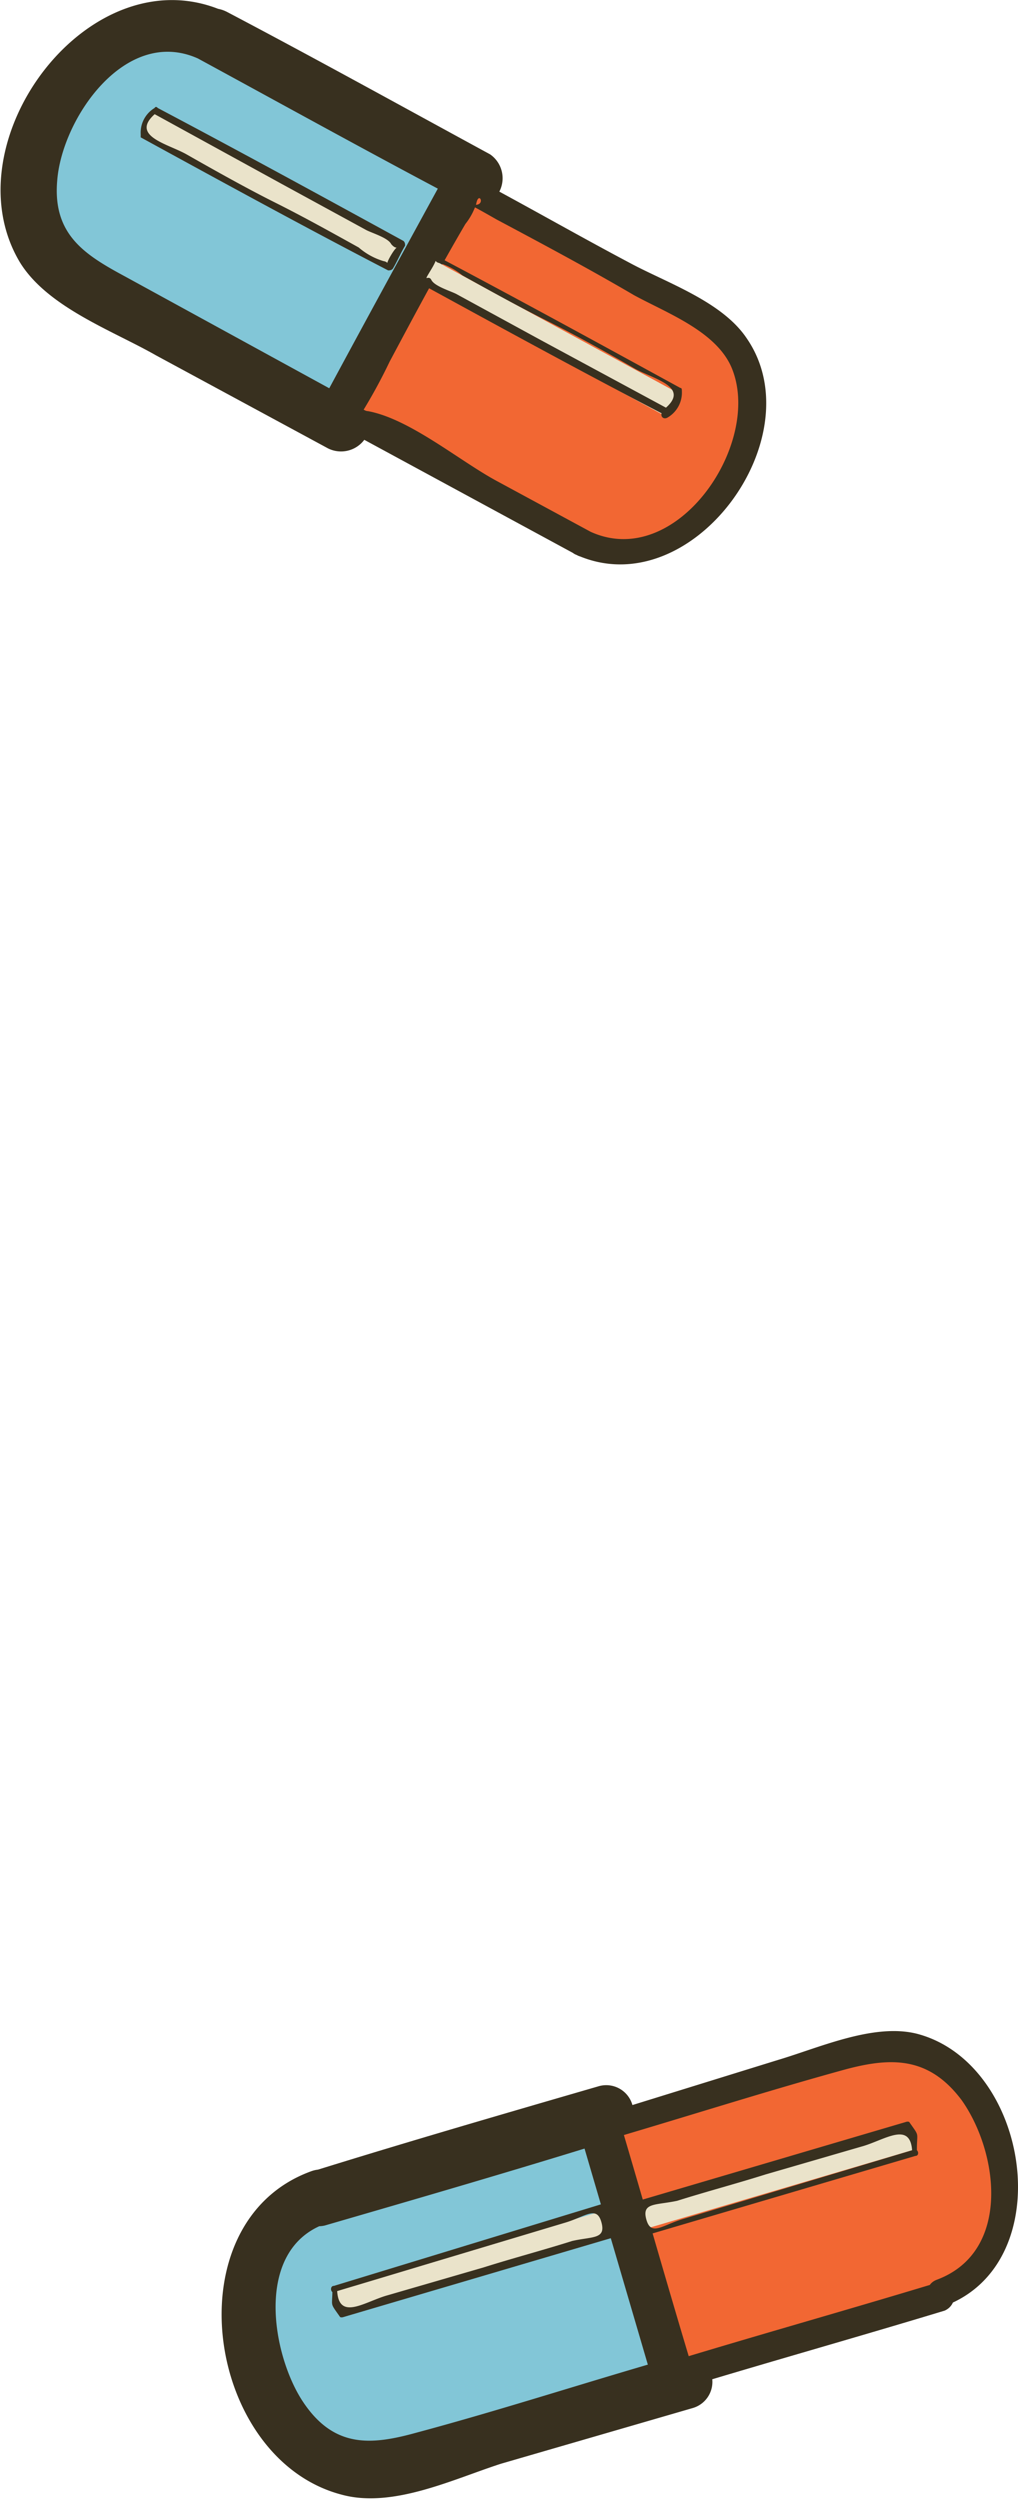 <svg xmlns="http://www.w3.org/2000/svg" viewBox="0 0 32.92 80.81"><defs><style>.cls-1{fill:#82c6d7;}.cls-2{fill:#38301f;}.cls-3{fill:#f26733;}.cls-4{fill:#eae3ca;}</style></defs><title>caps</title><g id="Layer_2" data-name="Layer 2"><g id="candle"><path class="cls-1" d="M10.3,71.09l9.25-2.75L22.1,77l-9.25,2.75C8.5,81.09,5.9,72.39,10.3,71.09Z"/><path class="cls-2" d="M10.5,71.94c3.1-.9,6.2-1.8,9.25-2.75-.35-.2-.7-.4-1.1-.6l2.55,8.7c.2-.35.4-.7.6-1.1-2.8.8-5.55,1.7-8.35,2.45-1.45.4-2.65.5-3.65-1s-1.6-4.9.7-5.75c1.05-.4.6-2.1-.45-1.7-4.5,1.65-3.4,9.3,1,10.45,1.65.45,3.6-.5,5.15-1l6.2-1.8a.88.88,0,0,0,.6-1.1l-2.55-8.7a.88.88,0,0,0-1.1-.6c-3.1.9-6.2,1.8-9.25,2.75A.85.85,0,1,0,10.5,71.94Z"/><path class="cls-3" d="M30.45,74.19,22,76.69l-2.35-8,8.45-2.5C32.05,65.09,34.4,73,30.45,74.19Z"/><path class="cls-2" d="M30.3,73.79c-2.8.85-5.65,1.65-8.45,2.5l.55.3c-.8-2.65-1.55-5.3-2.35-8-.1.2-.2.35-.3.55,2.55-.75,5.05-1.55,7.6-2.25,1.5-.4,2.7-.4,3.75,1,1.2,1.7,1.6,4.9-.8,5.8-.55.2-.3,1,.25.85,3.75-1.4,2.75-7.85-.9-8.8-1.4-.35-3.15.45-4.5.85L19.5,68.34a.43.43,0,0,0-.3.55c.8,2.65,1.55,5.3,2.35,8a.43.43,0,0,0,.55.3c2.8-.85,5.65-1.65,8.45-2.5C31.1,74.44,30.85,73.59,30.3,73.79Z"/><path class="cls-4" d="M10.9,74a.79.79,0,0,0,.25.85l8.65-2.55-.25-.85Z"/><path class="cls-2" d="M10.75,74c0,.6-.1.4.25.9a.15.15,0,0,0,.1,0l8.65-2.55c.05,0,.1-.1.1-.15-.1-.3-.15-.55-.25-.85,0,0-.1-.1-.15-.1L10.8,73.89c-.15,0-.1.25,0,.2l4.5-1.35,3-.9c.65-.2,1-.55,1.15,0s-.3.45-.95.6c-.95.3-1.9.55-2.85.85l-3.1.9c-.75.2-1.65.9-1.65-.25C11,73.89,10.75,73.89,10.75,74Z"/><path class="cls-4" d="M29.55,69.49a.79.79,0,0,0-.25-.85l-8.65,2.55.25.85Z"/><path class="cls-2" d="M29.65,69.49c0-.6.1-.4-.25-.9a.15.15,0,0,0-.1,0l-8.65,2.55s-.1.1-.1.15c.1.3.15.55.25.85,0,0,.1.1.15.1l8.65-2.55c.15,0,.1-.25-.05-.2l-4.5,1.35-3,.9c-.65.2-1,.55-1.15,0s.3-.45,1-.6c.95-.3,1.9-.55,2.85-.85l3.1-.9c.75-.2,1.65-.9,1.65.25C29.45,69.64,29.65,69.64,29.65,69.49Z"/><path class="cls-1" d="M6.85,1.14l8.5,4.6-4.35,8L2.5,9.14C-1.5,6.94,2.85-1.06,6.85,1.14Z"/><path class="cls-2" d="M6.4,1.89c2.85,1.55,5.65,3.1,8.5,4.6l-.3-1.2c-1.45,2.65-2.9,5.3-4.35,8l1.2-.3L4.05,8.94c-1.3-.7-2.35-1.35-2.2-3.1.15-2,2.2-5,4.55-3.95,1,.45,1.9-1,.9-1.5-4.35-2-9,4.2-6.65,8.1.9,1.45,3,2.2,4.4,3l5.55,3a.94.94,0,0,0,1.2-.3c1.45-2.65,2.9-5.3,4.35-8a.94.94,0,0,0-.3-1.2C13,3.44,10.2,1.89,7.35.39,6.3-.16,5.4,1.34,6.4,1.89Z"/><path class="cls-3" d="M18.9,17.59l-7.75-4.2L15.1,6.14l7.75,4.2C26.5,12.29,22.55,19.54,18.9,17.59Z"/><path class="cls-2" d="M19.1,17.19l-3.05-1.65c-1.2-.65-2.8-2-4.15-2.25-.15,0-.3-.2-.45-.25.3.15-.15.75.25.3a17.37,17.37,0,0,0,.9-1.65c.8-1.5,1.6-3,2.45-4.45a2.08,2.08,0,0,0,.35-.65c.1-.55.45.35-.45-.1.4.2.75.4,1.1.6,1.5.8,3,1.6,4.45,2.45,1.1.6,2.75,1.2,3.2,2.45.9,2.45-1.85,6.45-4.6,5.2-.5-.25-1,.55-.45.75,3.7,1.65,7.7-3.8,5.5-7-.8-1.2-2.6-1.8-3.8-2.45-1.7-.9-3.35-1.85-5.05-2.75a.46.46,0,0,0-.6.15c-1.3,2.4-2.65,4.85-3.95,7.25a.46.46,0,0,0,.15.6l7.75,4.2A.42.42,0,1,0,19.1,17.19Z"/><path class="cls-4" d="M5.05,3.59a.67.67,0,0,0-.4.75l8,4.3.4-.75Z"/><path class="cls-2" d="M5,3.49a.93.93,0,0,0-.45.85s0,.1,0,.1c2.65,1.45,5.3,2.9,8,4.3.05,0,.1,0,.15-.05.15-.25.25-.5.4-.75,0-.05,0-.1-.05-.15-2.65-1.45-5.3-2.9-7.95-4.3a.11.11,0,0,0-.1.2l4.1,2.25,2.75,1.5c.2.1.7.25.8.45.25.3.3-.15,0,.35s.05.25-.25.2A2.18,2.18,0,0,1,11.6,8c-.9-.5-1.8-1-2.7-1.45S7,5.54,6.05,5c-.6-.35-1.9-.6-1-1.35C5.2,3.54,5.05,3.39,5,3.49Z"/><path class="cls-4" d="M21.5,13.44a.67.67,0,0,0,.4-.75L14,8.39l-.4.75Z"/><path class="cls-2" d="M21.6,13.49a.93.93,0,0,0,.45-.85c0-.05,0-.1-.05-.1-2.65-1.45-5.3-2.9-7.95-4.3-.05-.05-.1,0-.15,0-.15.25-.25.5-.4.75-.05.05,0,.1.05.15,2.65,1.45,5.3,2.9,8,4.3a.11.11,0,0,0,.1-.2L17.5,11l-2.75-1.5c-.2-.1-.7-.25-.8-.45s-.3.15,0-.35,0-.25.25-.2a2.18,2.18,0,0,1,.75.4c.9.5,1.8,1,2.7,1.45s1.9,1,2.85,1.55c.6.35,1.9.6.95,1.35C21.3,13.44,21.45,13.59,21.6,13.49Z"/></g></g></svg>